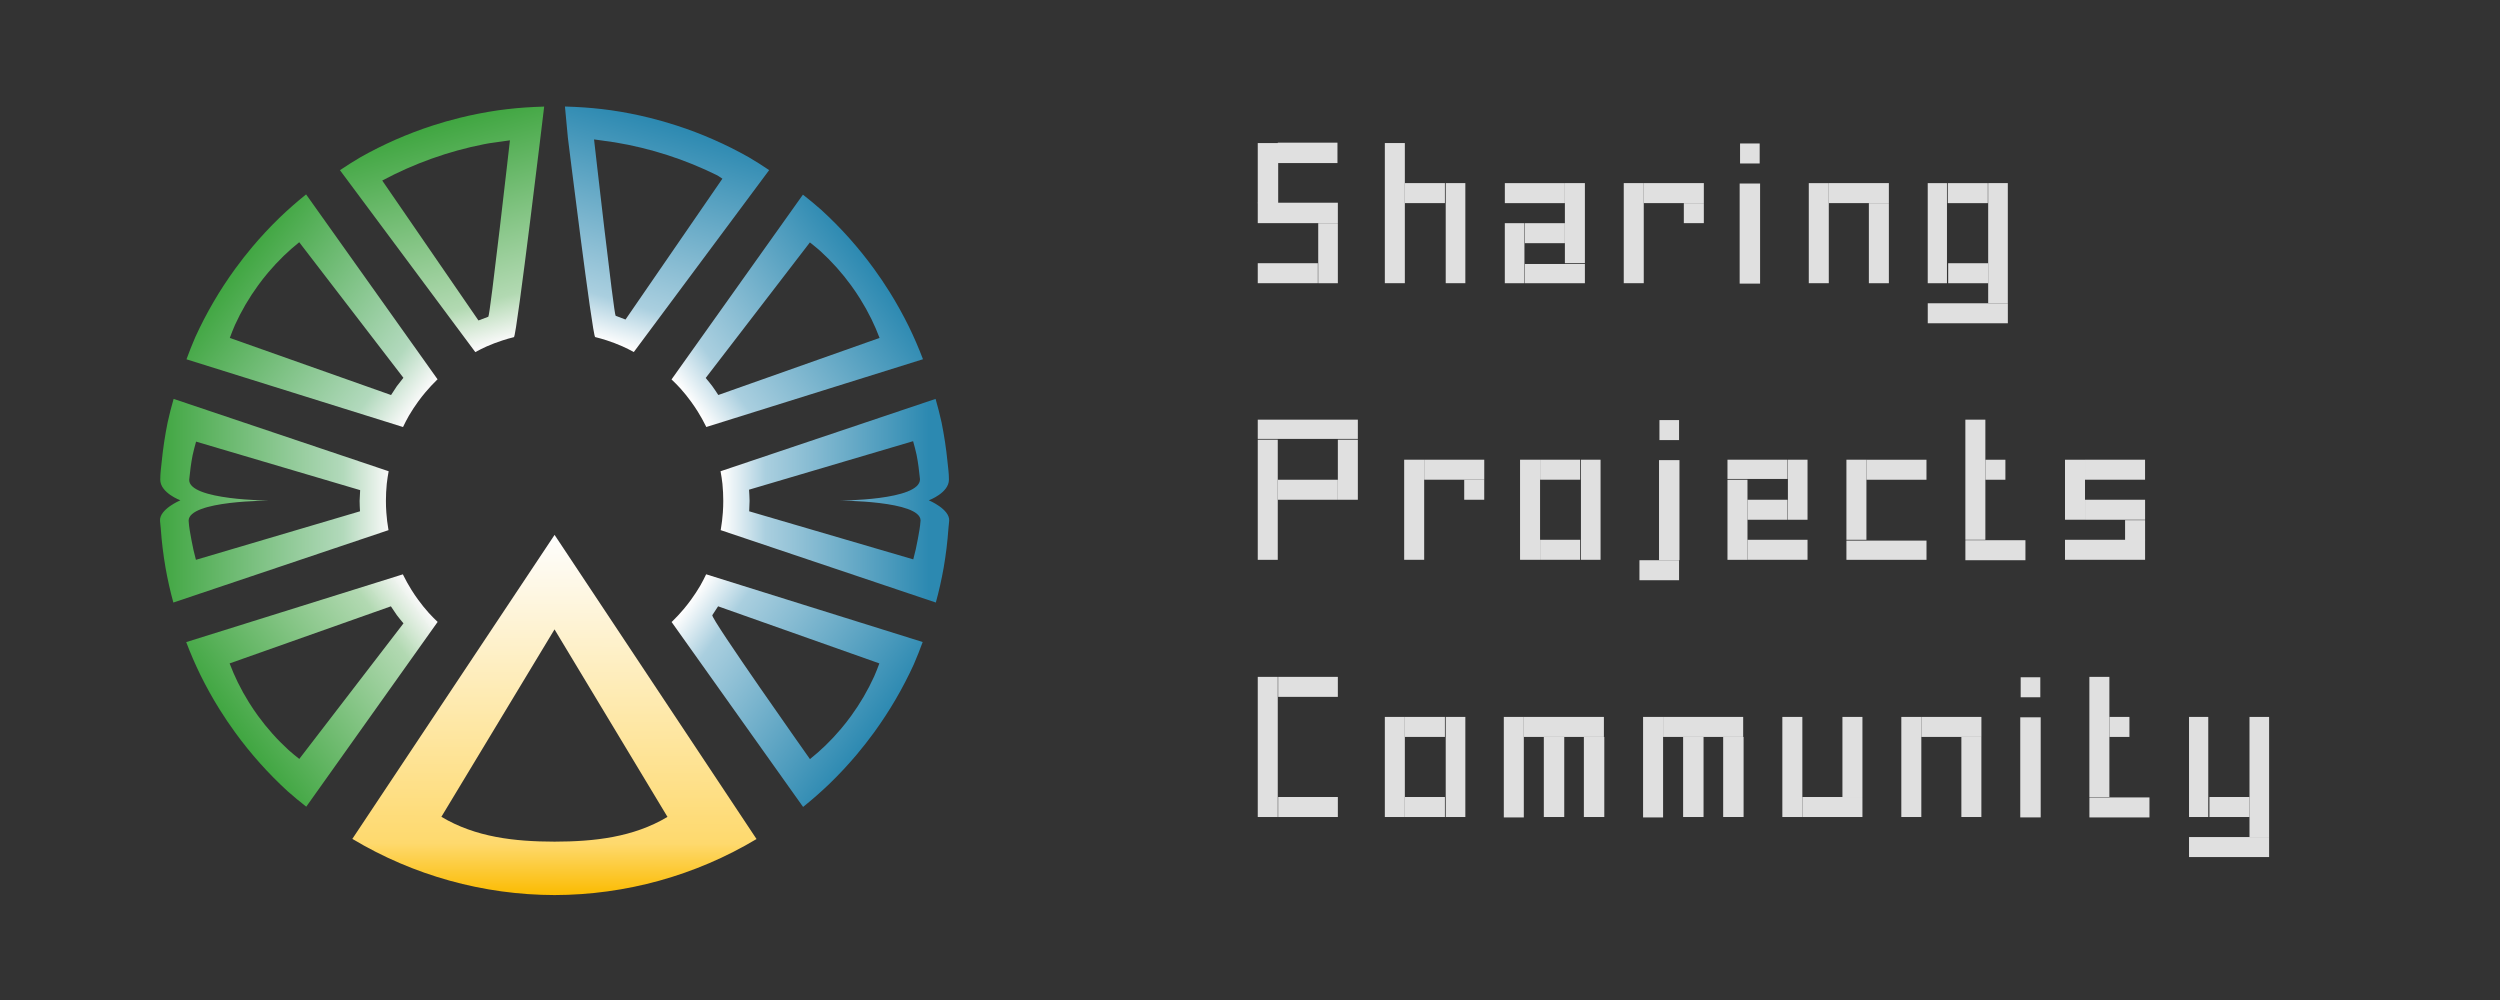 <?xml version="1.0" encoding="UTF-8" standalone="no"?>
<!-- Created with Inkscape (http://www.inkscape.org/) -->

<svg
   width="500"
   height="200"
   viewBox="0 0 132.292 52.917"
   version="1.1"
   id="svg897"
   inkscape:version="1.1.2 (0a00cf5339, 2022-02-04)"
   sodipodi:docname="logo sharing projects community__hlabel.svg"
   inkscape:export-filename="/home/alessandro/Documenti/In lavorazione/Sharing Projects Community/Graphics/logo/v2/logo sharing projects community__hlabel_1000.png"
   inkscape:export-xdpi="192"
   inkscape:export-ydpi="192"
   xmlns:inkscape="http://www.inkscape.org/namespaces/inkscape"
   xmlns:sodipodi="http://sodipodi.sourceforge.net/DTD/sodipodi-0.dtd"
   xmlns:xlink="http://www.w3.org/1999/xlink"
   xmlns="http://www.w3.org/2000/svg"
   xmlns:svg="http://www.w3.org/2000/svg">
  <rect x="0" y="0" width="132.292" height="52.917" fill="#333333" stroke="none"/>
  <defs
     id="defs891">
    <linearGradient
       inkscape:collect="always"
       id="linearGradient904">
      <stop
         style="stop-color:#ffffff;stop-opacity:1;"
         offset="0"
         id="stop900" />
      <stop
         id="stop908"
         offset="0.5"
         style="stop-color:#ffffff;stop-opacity:0.906" />
      <stop
         style="stop-color:#ffffff;stop-opacity:0;"
         offset="1"
         id="stop902" />
    </linearGradient>
    <linearGradient
       inkscape:collect="always"
       id="linearGradient879">
      <stop
         style="stop-color:#5f4300;stop-opacity:1"
         offset="0"
         id="stop875" />
      <stop
         id="stop883"
         offset="0.236"
         style="stop-color:#576734;stop-opacity:1;" />
      <stop
         style="stop-color:#209510;stop-opacity:1"
         offset="1"
         id="stop877" />
    </linearGradient>
    <linearGradient
       inkscape:collect="always"
       xlink:href="#linearGradient879"
       id="linearGradient881"
       x1="125.141"
       y1="245.008"
       x2="125.141"
       y2="135.414"
       gradientUnits="userSpaceOnUse" />
    <radialGradient
       inkscape:collect="always"
       xlink:href="#linearGradient904"
       id="radialGradient906"
       cx="33.073"
       cy="263.927"
       fx="33.073"
       fy="263.927"
       r="31.75"
       gradientUnits="userSpaceOnUse" />
    <linearGradient
       inkscape:collect="always"
       id="linearGradient4392">
      <stop
         style="stop-color:#40a641;stop-opacity:1"
         offset="0"
         id="stop4388" />
      <stop
         style="stop-color:#f9f9f9;stop-opacity:1"
         offset="1"
         id="stop4390" />
    </linearGradient>
    <linearGradient
       inkscape:collect="always"
       id="linearGradient899">
      <stop
         style="stop-color:#000000;stop-opacity:1;"
         offset="0"
         id="stop895" />
      <stop
         style="stop-color:#000000;stop-opacity:0;"
         offset="1"
         id="stop897" />
    </linearGradient>
    <clipPath
       clipPathUnits="userSpaceOnUse"
       id="clipPath16">
      <path
         d="M 5.25,5.508 H 181.786 V 182.25 H 5.25 Z"
         id="path14" />
    </clipPath>
    <clipPath
       clipPathUnits="userSpaceOnUse"
       id="clipPath16-3">
      <path
         d="M 5.25,5.508 H 181.786 V 182.25 H 5.25 Z"
         id="path14-6" />
    </clipPath>
    <linearGradient
       inkscape:collect="always"
       xlink:href="#linearGradient18646"
       id="linearGradient6116-7"
       x1="-15.742"
       y1="-16.225"
       x2="24.491"
       y2="-45.4"
       gradientUnits="userSpaceOnUse" />
    <linearGradient
       inkscape:collect="always"
       id="linearGradient18646">
      <stop
         style="stop-color:#40a641;stop-opacity:1"
         offset="0"
         id="stop18642" />
      <stop
         style="stop-color:#b2d9bd;stop-opacity:1"
         offset="0.813"
         id="stop18648" />
      <stop
         style="stop-color:#f9f9f9;stop-opacity:1"
         offset="1"
         id="stop18644" />
    </linearGradient>
    <linearGradient
       inkscape:collect="always"
       xlink:href="#linearGradient19455"
       id="linearGradient1036"
       gradientUnits="userSpaceOnUse"
       x1="-16.933"
       y1="3.193"
       x2="-3.483"
       y2="-44.455" />
    <linearGradient
       inkscape:collect="always"
       id="linearGradient19455">
      <stop
         style="stop-color:#40a641;stop-opacity:1"
         offset="0"
         id="stop19451" />
      <stop
         style="stop-color:#b2d9b2;stop-opacity:1"
         offset="0.813"
         id="stop19457" />
      <stop
         style="stop-color:#f9f9f9;stop-opacity:1"
         offset="1"
         id="stop19453" />
    </linearGradient>
    <linearGradient
       inkscape:collect="always"
       xlink:href="#linearGradient20628"
       id="linearGradient6490-5"
       x1="-10.668"
       y1="19.764"
       x2="-50.671"
       y2="-9.244"
       gradientUnits="userSpaceOnUse" />
    <linearGradient
       inkscape:collect="always"
       id="linearGradient20628">
      <stop
         style="stop-color:#2c89b1;stop-opacity:1;"
         offset="0"
         id="stop20624" />
      <stop
         style="stop-color:#aacfdf;stop-opacity:1"
         offset="0.815"
         id="stop20630" />
      <stop
         style="stop-color:#ffffff;stop-opacity:0.993"
         offset="1"
         id="stop20626" />
    </linearGradient>
    <linearGradient
       inkscape:collect="always"
       xlink:href="#linearGradient6290-2"
       id="linearGradient6924-6"
       x1="15.643"
       y1="16.201"
       x2="-24.429"
       y2="45.306"
       gradientUnits="userSpaceOnUse" />
    <linearGradient
       inkscape:collect="always"
       id="linearGradient6290-2">
      <stop
         style="stop-color:#2c89b1;stop-opacity:1;"
         offset="0"
         id="stop6286-9" />
      <stop
         style="stop-color:#aacfdf;stop-opacity:1"
         offset="0.813"
         id="stop21992" />
      <stop
         style="stop-color:#ffffff;stop-opacity:0.993"
         offset="1"
         id="stop6288-1" />
    </linearGradient>
    <linearGradient
       inkscape:collect="always"
       xlink:href="#linearGradient4392"
       id="linearGradient16372"
       x1="0"
       y1="-10.594"
       x2="54.93"
       y2="-10.594"
       gradientUnits="userSpaceOnUse" />
    <linearGradient
       inkscape:collect="always"
       xlink:href="#linearGradient16955"
       id="linearGradient16438"
       gradientUnits="userSpaceOnUse"
       x1="11.075"
       y1="-20.189"
       x2="50.6"
       y2="9.265" />
    <linearGradient
       inkscape:collect="always"
       id="linearGradient16955">
      <stop
         style="stop-color:#40a641;stop-opacity:1"
         offset="0"
         id="stop16951" />
      <stop
         style="stop-color:#b2d9b2;stop-opacity:1;"
         offset="0.81"
         id="stop16957" />
      <stop
         style="stop-color:#ffffff;stop-opacity:0.965"
         offset="1"
         id="stop16953" />
    </linearGradient>
    <linearGradient
       inkscape:collect="always"
       xlink:href="#linearGradient6930-9"
       id="linearGradient6932-0"
       x1="-0.118"
       y1="-78.974"
       x2="0"
       y2="0"
       gradientUnits="userSpaceOnUse" />
    <linearGradient
       inkscape:collect="always"
       id="linearGradient6930-9">
      <stop
         style="stop-color:#fbbb00;stop-opacity:1"
         offset="0"
         id="stop6926-3" />
      <stop
         style="stop-color:#ffda6e;stop-opacity:0.996;"
         offset="0.145"
         id="stop23542" />
      <stop
         style="stop-color:#ffffff;stop-opacity:0.995"
         offset="1"
         id="stop6928-6" />
    </linearGradient>
    <linearGradient
       inkscape:collect="always"
       xlink:href="#linearGradient20123"
       id="linearGradient6292-0"
       x1="17.781"
       y1="46.356"
       x2="4.028"
       y2="-1.332"
       gradientUnits="userSpaceOnUse" />
    <linearGradient
       inkscape:collect="always"
       id="linearGradient20123">
      <stop
         style="stop-color:#2c89b1;stop-opacity:1;"
         offset="0"
         id="stop20119" />
      <stop
         style="stop-color:#aacfdf;stop-opacity:1"
         offset="0.813"
         id="stop20125" />
      <stop
         style="stop-color:#ffffff;stop-opacity:0.993"
         offset="1"
         id="stop20121" />
    </linearGradient>
    <linearGradient
       inkscape:collect="always"
       xlink:href="#linearGradient21491"
       id="linearGradient6650-6"
       x1="-1.539"
       y1="22.375"
       x2="-46.396"
       y2="22.337"
       gradientUnits="userSpaceOnUse" />
    <linearGradient
       inkscape:collect="always"
       id="linearGradient21491">
      <stop
         style="stop-color:#2c89b1;stop-opacity:1;"
         offset="0"
         id="stop21487" />
      <stop
         style="stop-color:#aacfdf;stop-opacity:1"
         offset="0.795"
         id="stop21493" />
      <stop
         style="stop-color:#ffffff;stop-opacity:0.993"
         offset="1"
         id="stop21489" />
    </linearGradient>
    <linearGradient
       inkscape:collect="always"
       xlink:href="#linearGradient18446"
       id="linearGradient6238-2"
       x1="-2.914"
       y1="22.288"
       x2="47.035"
       y2="22.288"
       gradientUnits="userSpaceOnUse" />
    <linearGradient
       inkscape:collect="always"
       id="linearGradient18446">
      <stop
         style="stop-color:#40a641;stop-opacity:1"
         offset="0"
         id="stop18442" />
      <stop
         style="stop-color:#b2d9bb;stop-opacity:1"
         offset="0.801"
         id="stop18448" />
      <stop
         style="stop-color:#f9f9f9;stop-opacity:1"
         offset="1"
         id="stop18444" />
    </linearGradient>
    <linearGradient
       inkscape:collect="always"
       xlink:href="#linearGradient899"
       id="linearGradient1111"
       gradientUnits="userSpaceOnUse"
       x1="-37.129"
       y1="-19.484"
       x2="7.481"
       y2="-19.484" />
  </defs>
  <sodipodi:namedview
     id="base"
     pagecolor="#ffffff"
     bordercolor="#666666"
     borderopacity="1.0"
     inkscape:pageopacity="0.0"
     inkscape:pageshadow="2"
     inkscape:zoom="1.4142136"
     inkscape:cx="278.24652"
     inkscape:cy="76.721086"
     inkscape:document-units="px"
     inkscape:current-layer="layer1"
     showgrid="false"
     units="px"
     inkscape:showpageshadow="false"
     showguides="true"
     inkscape:guide-bbox="true"
     inkscape:window-width="1866"
     inkscape:window-height="1016"
     inkscape:window-x="0"
     inkscape:window-y="0"
     inkscape:window-maximized="1"
     showborder="true"
     borderlayer="true"
     inkscape:pagecheckerboard="0">
    <sodipodi:guide
       position="29.369,26.46"
       orientation="1,0"
       id="guide1104" />
    <sodipodi:guide
       position="29.369,26.46"
       orientation="0,-1"
       id="guide1106" />
  </sodipodi:namedview>
  <g
     inkscape:label="Livello 1"
     inkscape:groupmode="layer"
     id="layer1"
     transform="translate(0,-230.854)"
     style="display:inline">
    <g
       id="g1601"
       transform="matrix(1.702,0,0,1.702,54.663,-276.453)"
       style="fill:#7e7e7e;fill-opacity:1">
      <path
         style="font-style:normal;font-variant:normal;font-weight:normal;font-stretch:normal;font-size:14.111px;line-height:1.25;font-family:Paskowy;-inkscape-font-specification:'Paskowy, Normal';font-variant-ligatures:normal;font-variant-caps:normal;font-variant-numeric:normal;font-feature-settings:normal;text-align:center;letter-spacing:0px;word-spacing:0px;writing-mode:lr-tb;text-anchor:middle;fill:#e0e0e0;fill-opacity:1;stroke:none;stroke-width:0.303"
         d="m 8.856,306.871 v -0.622 H 6.988 v 0.622 z"
         id="path1418"
         inkscape:connector-curvature="0" />
      <path
         style="font-style:normal;font-variant:normal;font-weight:normal;font-stretch:normal;font-size:14.111px;line-height:1.25;font-family:Paskowy;-inkscape-font-specification:'Paskowy, Normal';font-variant-ligatures:normal;font-variant-caps:normal;font-variant-numeric:normal;font-feature-settings:normal;text-align:center;letter-spacing:0px;word-spacing:0px;writing-mode:lr-tb;text-anchor:middle;fill:#e0e0e0;fill-opacity:1;stroke:none;stroke-width:0.303"
         d="m 8.868,306.871 h 0.61 v -1.867 H 8.868 Z"
         id="path1416"
         inkscape:connector-curvature="0" />
      <path
         style="font-style:normal;font-variant:normal;font-weight:normal;font-stretch:normal;font-size:14.111px;line-height:1.25;font-family:Paskowy;-inkscape-font-specification:'Paskowy, Normal';font-variant-ligatures:normal;font-variant-caps:normal;font-variant-numeric:normal;font-feature-settings:normal;text-align:center;letter-spacing:0px;word-spacing:0px;writing-mode:lr-tb;text-anchor:middle;fill:#e0e0e0;fill-opacity:1;stroke:none;stroke-width:0.303"
         d="m 9.478,305.003 v -0.635 H 6.988 v 0.635 z"
         id="path1414"
         inkscape:connector-curvature="0" />
      <path
         style="font-style:normal;font-variant:normal;font-weight:normal;font-stretch:normal;font-size:14.111px;line-height:1.25;font-family:Paskowy;-inkscape-font-specification:'Paskowy, Normal';font-variant-ligatures:normal;font-variant-caps:normal;font-variant-numeric:normal;font-feature-settings:normal;text-align:center;letter-spacing:0px;word-spacing:0px;writing-mode:lr-tb;text-anchor:middle;fill:#e0e0e0;fill-opacity:1;stroke:none;stroke-width:0.303"
         d="m 9.466,303.136 v -0.635 H 7.611 v 0.635 z"
         id="path1412"
         inkscape:connector-curvature="0" />
      <path
         style="font-style:normal;font-variant:normal;font-weight:normal;font-stretch:normal;font-size:14.111px;line-height:1.25;font-family:Paskowy;-inkscape-font-specification:'Paskowy, Normal';font-variant-ligatures:normal;font-variant-caps:normal;font-variant-numeric:normal;font-feature-settings:normal;text-align:center;letter-spacing:0px;word-spacing:0px;writing-mode:lr-tb;text-anchor:middle;fill:#e0e0e0;fill-opacity:1;stroke:none;stroke-width:0.303"
         d="m 6.988,304.381 h 0.635 v -1.867 H 6.988 Z"
         id="path1410"
         inkscape:connector-curvature="0" />
      <path
         style="font-style:normal;font-variant:normal;font-weight:normal;font-stretch:normal;font-size:14.111px;line-height:1.25;font-family:Paskowy;-inkscape-font-specification:'Paskowy, Normal';font-variant-ligatures:normal;font-variant-caps:normal;font-variant-numeric:normal;font-feature-settings:normal;text-align:center;letter-spacing:0px;word-spacing:0px;writing-mode:lr-tb;text-anchor:middle;fill:#e0e0e0;fill-opacity:1;stroke:none;stroke-width:0.303"
         d="m 10.939,302.513 h 0.622 v 4.357 h -0.622 z"
         id="path1404"
         inkscape:connector-curvature="0" />
      <path
         style="font-style:normal;font-variant:normal;font-weight:normal;font-stretch:normal;font-size:14.111px;line-height:1.25;font-family:Paskowy;-inkscape-font-specification:'Paskowy, Normal';font-variant-ligatures:normal;font-variant-caps:normal;font-variant-numeric:normal;font-feature-settings:normal;text-align:center;letter-spacing:0px;word-spacing:0px;writing-mode:lr-tb;text-anchor:middle;fill:#e0e0e0;fill-opacity:1;stroke:none;stroke-width:0.303"
         d="m 12.807,303.758 v 0.622 h -1.245 v -0.622 z"
         id="path1402"
         inkscape:connector-curvature="0" />
      <path
         style="font-style:normal;font-variant:normal;font-weight:normal;font-stretch:normal;font-size:14.111px;line-height:1.25;font-family:Paskowy;-inkscape-font-specification:'Paskowy, Normal';font-variant-ligatures:normal;font-variant-caps:normal;font-variant-numeric:normal;font-feature-settings:normal;text-align:center;letter-spacing:0px;word-spacing:0px;writing-mode:lr-tb;text-anchor:middle;fill:#e0e0e0;fill-opacity:1;stroke:none;stroke-width:0.303"
         d="m 12.832,303.758 h 0.61 v 3.112 h -0.61 z"
         id="path1400"
         inkscape:connector-curvature="0" />
      <path
         style="font-style:normal;font-variant:normal;font-weight:normal;font-stretch:normal;font-size:14.111px;line-height:1.25;font-family:Paskowy;-inkscape-font-specification:'Paskowy, Normal';font-variant-ligatures:normal;font-variant-caps:normal;font-variant-numeric:normal;font-feature-settings:normal;text-align:center;letter-spacing:0px;word-spacing:0px;writing-mode:lr-tb;text-anchor:middle;fill:#e0e0e0;fill-opacity:1;stroke:none;stroke-width:0.303"
         d="m 17.159,306.871 v -0.598 h -1.867 v 0.598 z"
         id="path1394"
         inkscape:connector-curvature="0" />
      <path
         style="font-style:normal;font-variant:normal;font-weight:normal;font-stretch:normal;font-size:14.111px;line-height:1.25;font-family:Paskowy;-inkscape-font-specification:'Paskowy, Normal';font-variant-ligatures:normal;font-variant-caps:normal;font-variant-numeric:normal;font-feature-settings:normal;text-align:center;letter-spacing:0px;word-spacing:0px;writing-mode:lr-tb;text-anchor:middle;fill:#e0e0e0;fill-opacity:1;stroke:none;stroke-width:0.303"
         d="m 16.537,306.248 h 0.622 V 303.758 H 16.537 Z"
         id="path1392"
         inkscape:connector-curvature="0" />
      <path
         style="font-style:normal;font-variant:normal;font-weight:normal;font-stretch:normal;font-size:14.111px;line-height:1.25;font-family:Paskowy;-inkscape-font-specification:'Paskowy, Normal';font-variant-ligatures:normal;font-variant-caps:normal;font-variant-numeric:normal;font-feature-settings:normal;text-align:center;letter-spacing:0px;word-spacing:0px;writing-mode:lr-tb;text-anchor:middle;fill:#e0e0e0;fill-opacity:1;stroke:none;stroke-width:0.303"
         d="m 16.537,304.381 v -0.622 h -1.867 v 0.622 z"
         id="path1390"
         inkscape:connector-curvature="0" />
      <path
         style="font-style:normal;font-variant:normal;font-weight:normal;font-stretch:normal;font-size:14.111px;line-height:1.25;font-family:Paskowy;-inkscape-font-specification:'Paskowy, Normal';font-variant-ligatures:normal;font-variant-caps:normal;font-variant-numeric:normal;font-feature-settings:normal;text-align:center;letter-spacing:0px;word-spacing:0px;writing-mode:lr-tb;text-anchor:middle;fill:#e0e0e0;fill-opacity:1;stroke:none;stroke-width:0.303"
         d="m 14.669,306.871 h 0.61 v -1.867 h -0.61 z"
         id="path1388"
         inkscape:connector-curvature="0" />
      <path
         style="font-style:normal;font-variant:normal;font-weight:normal;font-stretch:normal;font-size:14.111px;line-height:1.25;font-family:Paskowy;-inkscape-font-specification:'Paskowy, Normal';font-variant-ligatures:normal;font-variant-caps:normal;font-variant-numeric:normal;font-feature-settings:normal;text-align:center;letter-spacing:0px;word-spacing:0px;writing-mode:lr-tb;text-anchor:middle;fill:#e0e0e0;fill-opacity:1;stroke:none;stroke-width:0.303"
         d="m 16.537,305.626 v -0.622 h -1.245 v 0.622 z"
         id="path1386"
         inkscape:connector-curvature="0" />
      <path
         style="font-style:normal;font-variant:normal;font-weight:normal;font-stretch:normal;font-size:14.111px;line-height:1.25;font-family:Paskowy;-inkscape-font-specification:'Paskowy, Normal';font-variant-ligatures:normal;font-variant-caps:normal;font-variant-numeric:normal;font-feature-settings:normal;text-align:center;letter-spacing:0px;word-spacing:0px;writing-mode:lr-tb;text-anchor:middle;fill:#e0e0e0;fill-opacity:1;stroke:none;stroke-width:0.303"
         d="m 18.367,303.758 h 0.622 v 3.112 h -0.622 z"
         id="path1380"
         inkscape:connector-curvature="0" />
      <path
         style="font-style:normal;font-variant:normal;font-weight:normal;font-stretch:normal;font-size:14.111px;line-height:1.25;font-family:Paskowy;-inkscape-font-specification:'Paskowy, Normal';font-variant-ligatures:normal;font-variant-caps:normal;font-variant-numeric:normal;font-feature-settings:normal;text-align:center;letter-spacing:0px;word-spacing:0px;writing-mode:lr-tb;text-anchor:middle;fill:#e0e0e0;fill-opacity:1;stroke:none;stroke-width:0.303"
         d="m 20.857,303.758 v 0.622 h -1.867 v -0.622 z"
         id="path1378"
         inkscape:connector-curvature="0" />
      <path
         style="font-style:normal;font-variant:normal;font-weight:normal;font-stretch:normal;font-size:14.111px;line-height:1.25;font-family:Paskowy;-inkscape-font-specification:'Paskowy, Normal';font-variant-ligatures:normal;font-variant-caps:normal;font-variant-numeric:normal;font-feature-settings:normal;text-align:center;letter-spacing:0px;word-spacing:0px;writing-mode:lr-tb;text-anchor:middle;fill:#e0e0e0;fill-opacity:1;stroke:none;stroke-width:0.303"
         d="m 20.235,304.381 h 0.622 v 0.622 h -0.622 z"
         id="path1376"
         inkscape:connector-curvature="0" />
      <path
         style="font-style:normal;font-variant:normal;font-weight:normal;font-stretch:normal;font-size:14.111px;line-height:1.25;font-family:Paskowy;-inkscape-font-specification:'Paskowy, Normal';font-variant-ligatures:normal;font-variant-caps:normal;font-variant-numeric:normal;font-feature-settings:normal;text-align:center;letter-spacing:0px;word-spacing:0px;writing-mode:lr-tb;text-anchor:middle;fill:#e0e0e0;fill-opacity:1;stroke:none;stroke-width:0.303"
         d="m 21.971,303.771 h 0.635 v 3.112 h -0.635 z"
         id="path1370"
         inkscape:connector-curvature="0" />
      <path
         style="font-style:normal;font-variant:normal;font-weight:normal;font-stretch:normal;font-size:14.111px;line-height:1.25;font-family:Paskowy;-inkscape-font-specification:'Paskowy, Normal';font-variant-ligatures:normal;font-variant-caps:normal;font-variant-numeric:normal;font-feature-settings:normal;text-align:center;letter-spacing:0px;word-spacing:0px;writing-mode:lr-tb;text-anchor:middle;fill:#e0e0e0;fill-opacity:1;stroke:none;stroke-width:0.303"
         d="m 22.593,302.526 v 0.622 h -0.61 v -0.622 z"
         id="path1368"
         inkscape:connector-curvature="0" />
      <path
         style="font-style:normal;font-variant:normal;font-weight:normal;font-stretch:normal;font-size:14.111px;line-height:1.25;font-family:Paskowy;-inkscape-font-specification:'Paskowy, Normal';font-variant-ligatures:normal;font-variant-caps:normal;font-variant-numeric:normal;font-feature-settings:normal;text-align:center;letter-spacing:0px;word-spacing:0px;writing-mode:lr-tb;text-anchor:middle;fill:#e0e0e0;fill-opacity:1;stroke:none;stroke-width:0.303"
         d="m 24.12,303.758 h 0.622 v 3.112 H 24.12 Z"
         id="path1364"
         inkscape:connector-curvature="0" />
      <path
         style="font-style:normal;font-variant:normal;font-weight:normal;font-stretch:normal;font-size:14.111px;line-height:1.25;font-family:Paskowy;-inkscape-font-specification:'Paskowy, Normal';font-variant-ligatures:normal;font-variant-caps:normal;font-variant-numeric:normal;font-feature-settings:normal;text-align:center;letter-spacing:0px;word-spacing:0px;writing-mode:lr-tb;text-anchor:middle;fill:#e0e0e0;fill-opacity:1;stroke:none;stroke-width:0.303"
         d="m 26.61,303.758 v 0.622 h -1.867 v -0.622 z"
         id="path1362"
         inkscape:connector-curvature="0" />
      <path
         style="font-style:normal;font-variant:normal;font-weight:normal;font-stretch:normal;font-size:14.111px;line-height:1.25;font-family:Paskowy;-inkscape-font-specification:'Paskowy, Normal';font-variant-ligatures:normal;font-variant-caps:normal;font-variant-numeric:normal;font-feature-settings:normal;text-align:center;letter-spacing:0px;word-spacing:0px;writing-mode:lr-tb;text-anchor:middle;fill:#e0e0e0;fill-opacity:1;stroke:none;stroke-width:0.303"
         d="m 25.988,304.381 h 0.622 v 2.49 h -0.622 z"
         id="path1360"
         inkscape:connector-curvature="0" />
      <path
         style="font-style:normal;font-variant:normal;font-weight:normal;font-stretch:normal;font-size:14.111px;line-height:1.25;font-family:Paskowy;-inkscape-font-specification:'Paskowy, Normal';font-variant-ligatures:normal;font-variant-caps:normal;font-variant-numeric:normal;font-feature-settings:normal;text-align:center;letter-spacing:0px;word-spacing:0px;writing-mode:lr-tb;text-anchor:middle;fill:#e0e0e0;fill-opacity:1;stroke:none;stroke-width:0.303"
         d="m 30.308,307.493 h -0.61 v -3.735 h 0.61 z"
         id="path1354"
         inkscape:connector-curvature="0" />
      <path
         style="font-style:normal;font-variant:normal;font-weight:normal;font-stretch:normal;font-size:14.111px;line-height:1.25;font-family:Paskowy;-inkscape-font-specification:'Paskowy, Normal';font-variant-ligatures:normal;font-variant-caps:normal;font-variant-numeric:normal;font-feature-settings:normal;text-align:center;letter-spacing:0px;word-spacing:0px;writing-mode:lr-tb;text-anchor:middle;fill:#e0e0e0;fill-opacity:1;stroke:none;stroke-width:0.303"
         d="m 28.454,306.871 v -0.622 h 1.245 v 0.622 z"
         id="path1352"
         inkscape:connector-curvature="0" />
      <path
         style="font-style:normal;font-variant:normal;font-weight:normal;font-stretch:normal;font-size:14.111px;line-height:1.25;font-family:Paskowy;-inkscape-font-specification:'Paskowy, Normal';font-variant-ligatures:normal;font-variant-caps:normal;font-variant-numeric:normal;font-feature-settings:normal;text-align:center;letter-spacing:0px;word-spacing:0px;writing-mode:lr-tb;text-anchor:middle;fill:#e0e0e0;fill-opacity:1;stroke:none;stroke-width:0.303"
         d="m 28.441,304.381 v -0.622 h 1.245 v 0.622 z"
         id="path1350"
         inkscape:connector-curvature="0" />
      <path
         style="font-style:normal;font-variant:normal;font-weight:normal;font-stretch:normal;font-size:14.111px;line-height:1.25;font-family:Paskowy;-inkscape-font-specification:'Paskowy, Normal';font-variant-ligatures:normal;font-variant-caps:normal;font-variant-numeric:normal;font-feature-settings:normal;text-align:center;letter-spacing:0px;word-spacing:0px;writing-mode:lr-tb;text-anchor:middle;fill:#e0e0e0;fill-opacity:1;stroke:none;stroke-width:0.303"
         d="m 28.416,306.871 h -0.598 v -3.112 h 0.598 z"
         id="path1348"
         inkscape:connector-curvature="0" />
      <path
         style="font-style:normal;font-variant:normal;font-weight:normal;font-stretch:normal;font-size:14.111px;line-height:1.25;font-family:Paskowy;-inkscape-font-specification:'Paskowy, Normal';font-variant-ligatures:normal;font-variant-caps:normal;font-variant-numeric:normal;font-feature-settings:normal;text-align:center;letter-spacing:0px;word-spacing:0px;writing-mode:lr-tb;text-anchor:middle;fill:#e0e0e0;fill-opacity:1;stroke:none;stroke-width:0.303"
         d="m 27.819,308.116 v -0.622 h 2.49 v 0.622 z"
         id="path1346"
         inkscape:connector-curvature="0" />
      <path
         style="font-style:normal;font-variant:normal;font-weight:normal;font-stretch:normal;font-size:14.111px;line-height:1.25;font-family:Paskowy;-inkscape-font-specification:'Paskowy, Normal';font-variant-ligatures:normal;font-variant-caps:normal;font-variant-numeric:normal;font-feature-settings:normal;text-align:center;letter-spacing:0px;word-spacing:0px;writing-mode:lr-tb;text-anchor:middle;fill:#e0e0e0;fill-opacity:1;stroke:none;stroke-width:0.303"
         d="m 9.478,313.603 h 0.622 v -1.867 H 9.478 Z"
         id="path1340"
         inkscape:connector-curvature="0" />
      <path
         style="font-style:normal;font-variant:normal;font-weight:normal;font-stretch:normal;font-size:14.111px;line-height:1.25;font-family:Paskowy;-inkscape-font-specification:'Paskowy, Normal';font-variant-ligatures:normal;font-variant-caps:normal;font-variant-numeric:normal;font-feature-settings:normal;text-align:center;letter-spacing:0px;word-spacing:0px;writing-mode:lr-tb;text-anchor:middle;fill:#e0e0e0;fill-opacity:1;stroke:none;stroke-width:0.303"
         d="m 6.988,315.471 h 0.622 v -3.735 H 6.988 Z"
         id="path1338"
         inkscape:connector-curvature="0" />
      <path
         style="font-style:normal;font-variant:normal;font-weight:normal;font-stretch:normal;font-size:14.111px;line-height:1.25;font-family:Paskowy;-inkscape-font-specification:'Paskowy, Normal';font-variant-ligatures:normal;font-variant-caps:normal;font-variant-numeric:normal;font-feature-settings:normal;text-align:center;letter-spacing:0px;word-spacing:0px;writing-mode:lr-tb;text-anchor:middle;fill:#e0e0e0;fill-opacity:1;stroke:none;stroke-width:0.303"
         d="m 10.1,311.711 v -0.598 H 6.988 v 0.598 z"
         id="path1336"
         inkscape:connector-curvature="0" />
      <path
         style="font-style:normal;font-variant:normal;font-weight:normal;font-stretch:normal;font-size:14.111px;line-height:1.25;font-family:Paskowy;-inkscape-font-specification:'Paskowy, Normal';font-variant-ligatures:normal;font-variant-caps:normal;font-variant-numeric:normal;font-feature-settings:normal;text-align:center;letter-spacing:0px;word-spacing:0px;writing-mode:lr-tb;text-anchor:middle;fill:#e0e0e0;fill-opacity:1;stroke:none;stroke-width:0.303"
         d="M 9.478,313.603 V 312.981 H 7.611 v 0.622 z"
         id="path1334"
         inkscape:connector-curvature="0" />
      <path
         style="font-style:normal;font-variant:normal;font-weight:normal;font-stretch:normal;font-size:14.111px;line-height:1.25;font-family:Paskowy;-inkscape-font-specification:'Paskowy, Normal';font-variant-ligatures:normal;font-variant-caps:normal;font-variant-numeric:normal;font-feature-settings:normal;text-align:center;letter-spacing:0px;word-spacing:0px;writing-mode:lr-tb;text-anchor:middle;fill:#e0e0e0;fill-opacity:1;stroke:none;stroke-width:0.303"
         d="m 11.54,312.358 h 0.622 v 3.112 h -0.622 z"
         id="path1326"
         inkscape:connector-curvature="0" />
      <path
         style="font-style:normal;font-variant:normal;font-weight:normal;font-stretch:normal;font-size:14.111px;line-height:1.25;font-family:Paskowy;-inkscape-font-specification:'Paskowy, Normal';font-variant-ligatures:normal;font-variant-caps:normal;font-variant-numeric:normal;font-feature-settings:normal;text-align:center;letter-spacing:0px;word-spacing:0px;writing-mode:lr-tb;text-anchor:middle;fill:#e0e0e0;fill-opacity:1;stroke:none;stroke-width:0.303"
         d="m 14.03,312.358 v 0.622 H 12.162 v -0.622 z"
         id="path1324"
         inkscape:connector-curvature="0" />
      <path
         style="font-style:normal;font-variant:normal;font-weight:normal;font-stretch:normal;font-size:14.111px;line-height:1.25;font-family:Paskowy;-inkscape-font-specification:'Paskowy, Normal';font-variant-ligatures:normal;font-variant-caps:normal;font-variant-numeric:normal;font-feature-settings:normal;text-align:center;letter-spacing:0px;word-spacing:0px;writing-mode:lr-tb;text-anchor:middle;fill:#e0e0e0;fill-opacity:1;stroke:none;stroke-width:0.303"
         d="m 13.407,312.981 h 0.622 v 0.622 h -0.622 z"
         id="path1322"
         inkscape:connector-curvature="0" />
      <path
         style="font-style:normal;font-variant:normal;font-weight:normal;font-stretch:normal;font-size:14.111px;line-height:1.25;font-family:Paskowy;-inkscape-font-specification:'Paskowy, Normal';font-variant-ligatures:normal;font-variant-caps:normal;font-variant-numeric:normal;font-feature-settings:normal;text-align:center;letter-spacing:0px;word-spacing:0px;writing-mode:lr-tb;text-anchor:middle;fill:#e0e0e0;fill-opacity:1;stroke:none;stroke-width:0.303"
         d="m 15.143,312.358 h 0.622 v 3.112 h -0.622 z"
         id="path1316"
         inkscape:connector-curvature="0" />
      <path
         style="font-style:normal;font-variant:normal;font-weight:normal;font-stretch:normal;font-size:14.111px;line-height:1.25;font-family:Paskowy;-inkscape-font-specification:'Paskowy, Normal';font-variant-ligatures:normal;font-variant-caps:normal;font-variant-numeric:normal;font-feature-settings:normal;text-align:center;letter-spacing:0px;word-spacing:0px;writing-mode:lr-tb;text-anchor:middle;fill:#e0e0e0;fill-opacity:1;stroke:none;stroke-width:0.303"
         d="m 17.011,312.358 v 0.622 h -1.245 v -0.622 z"
         id="path1314"
         inkscape:connector-curvature="0" />
      <path
         style="font-style:normal;font-variant:normal;font-weight:normal;font-stretch:normal;font-size:14.111px;line-height:1.25;font-family:Paskowy;-inkscape-font-specification:'Paskowy, Normal';font-variant-ligatures:normal;font-variant-caps:normal;font-variant-numeric:normal;font-feature-settings:normal;text-align:center;letter-spacing:0px;word-spacing:0px;writing-mode:lr-tb;text-anchor:middle;fill:#e0e0e0;fill-opacity:1;stroke:none;stroke-width:0.303"
         d="m 17.011,314.848 v 0.622 h -1.245 v -0.622 z"
         id="path1312"
         inkscape:connector-curvature="0" />
      <path
         style="font-style:normal;font-variant:normal;font-weight:normal;font-stretch:normal;font-size:14.111px;line-height:1.25;font-family:Paskowy;-inkscape-font-specification:'Paskowy, Normal';font-variant-ligatures:normal;font-variant-caps:normal;font-variant-numeric:normal;font-feature-settings:normal;text-align:center;letter-spacing:0px;word-spacing:0px;writing-mode:lr-tb;text-anchor:middle;fill:#e0e0e0;fill-opacity:1;stroke:none;stroke-width:0.303"
         d="m 17.036,312.358 h 0.61 v 3.112 h -0.61 z"
         id="path1310"
         inkscape:connector-curvature="0" />
      <path
         style="font-style:normal;font-variant:normal;font-weight:normal;font-stretch:normal;font-size:14.111px;line-height:1.25;font-family:Paskowy;-inkscape-font-specification:'Paskowy, Normal';font-variant-ligatures:normal;font-variant-caps:normal;font-variant-numeric:normal;font-feature-settings:normal;text-align:center;letter-spacing:0px;word-spacing:0px;writing-mode:lr-tb;text-anchor:middle;fill:#e0e0e0;fill-opacity:1;stroke:none;stroke-width:0.303"
         d="m 19.464,312.371 h 0.635 v 3.112 h -0.635 z"
         id="path1304"
         inkscape:connector-curvature="0" />
      <path
         style="font-style:normal;font-variant:normal;font-weight:normal;font-stretch:normal;font-size:14.111px;line-height:1.25;font-family:Paskowy;-inkscape-font-specification:'Paskowy, Normal';font-variant-ligatures:normal;font-variant-caps:normal;font-variant-numeric:normal;font-feature-settings:normal;text-align:center;letter-spacing:0px;word-spacing:0px;writing-mode:lr-tb;text-anchor:middle;fill:#e0e0e0;fill-opacity:1;stroke:none;stroke-width:0.303"
         d="m 20.087,315.483 v 0.622 h -1.232 v -0.622 z"
         id="path1302"
         inkscape:connector-curvature="0" />
      <path
         style="font-style:normal;font-variant:normal;font-weight:normal;font-stretch:normal;font-size:14.111px;line-height:1.25;font-family:Paskowy;-inkscape-font-specification:'Paskowy, Normal';font-variant-ligatures:normal;font-variant-caps:normal;font-variant-numeric:normal;font-feature-settings:normal;text-align:center;letter-spacing:0px;word-spacing:0px;writing-mode:lr-tb;text-anchor:middle;fill:#e0e0e0;fill-opacity:1;stroke:none;stroke-width:0.303"
         d="m 20.087,311.126 v 0.622 h -0.61 v -0.622 z"
         id="path1300"
         inkscape:connector-curvature="0" />
      <path
         style="font-style:normal;font-variant:normal;font-weight:normal;font-stretch:normal;font-size:14.111px;line-height:1.25;font-family:Paskowy;-inkscape-font-specification:'Paskowy, Normal';font-variant-ligatures:normal;font-variant-caps:normal;font-variant-numeric:normal;font-feature-settings:normal;text-align:center;letter-spacing:0px;word-spacing:0px;writing-mode:lr-tb;text-anchor:middle;fill:#e0e0e0;fill-opacity:1;stroke:none;stroke-width:0.303"
         d="m 21.592,312.358 v 0.598 h 1.867 v -0.598 z"
         id="path1296"
         inkscape:connector-curvature="0" />
      <path
         style="font-style:normal;font-variant:normal;font-weight:normal;font-stretch:normal;font-size:14.111px;line-height:1.25;font-family:Paskowy;-inkscape-font-specification:'Paskowy, Normal';font-variant-ligatures:normal;font-variant-caps:normal;font-variant-numeric:normal;font-feature-settings:normal;text-align:center;letter-spacing:0px;word-spacing:0px;writing-mode:lr-tb;text-anchor:middle;fill:#e0e0e0;fill-opacity:1;stroke:none;stroke-width:0.303"
         d="M 22.214,312.981 H 21.592 v 2.49 h 0.622 z"
         id="path1294"
         inkscape:connector-curvature="0" />
      <path
         style="font-style:normal;font-variant:normal;font-weight:normal;font-stretch:normal;font-size:14.111px;line-height:1.25;font-family:Paskowy;-inkscape-font-specification:'Paskowy, Normal';font-variant-ligatures:normal;font-variant-caps:normal;font-variant-numeric:normal;font-feature-settings:normal;text-align:center;letter-spacing:0px;word-spacing:0px;writing-mode:lr-tb;text-anchor:middle;fill:#e0e0e0;fill-opacity:1;stroke:none;stroke-width:0.303"
         d="m 22.214,314.848 v 0.622 h 1.867 v -0.622 z"
         id="path1292"
         inkscape:connector-curvature="0" />
      <path
         style="font-style:normal;font-variant:normal;font-weight:normal;font-stretch:normal;font-size:14.111px;line-height:1.25;font-family:Paskowy;-inkscape-font-specification:'Paskowy, Normal';font-variant-ligatures:normal;font-variant-caps:normal;font-variant-numeric:normal;font-feature-settings:normal;text-align:center;letter-spacing:0px;word-spacing:0px;writing-mode:lr-tb;text-anchor:middle;fill:#e0e0e0;fill-opacity:1;stroke:none;stroke-width:0.303"
         d="m 24.081,312.358 h -0.61 v 1.867 h 0.61 z"
         id="path1290"
         inkscape:connector-curvature="0" />
      <path
         style="font-style:normal;font-variant:normal;font-weight:normal;font-stretch:normal;font-size:14.111px;line-height:1.25;font-family:Paskowy;-inkscape-font-specification:'Paskowy, Normal';font-variant-ligatures:normal;font-variant-caps:normal;font-variant-numeric:normal;font-feature-settings:normal;text-align:center;letter-spacing:0px;word-spacing:0px;writing-mode:lr-tb;text-anchor:middle;fill:#e0e0e0;fill-opacity:1;stroke:none;stroke-width:0.303"
         d="m 22.214,313.603 v 0.622 h 1.245 v -0.622 z"
         id="path1288"
         inkscape:connector-curvature="0" />
      <path
         style="font-style:normal;font-variant:normal;font-weight:normal;font-stretch:normal;font-size:14.111px;line-height:1.25;font-family:Paskowy;-inkscape-font-specification:'Paskowy, Normal';font-variant-ligatures:normal;font-variant-caps:normal;font-variant-numeric:normal;font-feature-settings:normal;text-align:center;letter-spacing:0px;word-spacing:0px;writing-mode:lr-tb;text-anchor:middle;fill:#e0e0e0;fill-opacity:1;stroke:none;stroke-width:0.303"
         d="m 25.29,315.471 v -0.598 h 2.49 v 0.598 z"
         id="path1282"
         inkscape:connector-curvature="0" />
      <path
         style="font-style:normal;font-variant:normal;font-weight:normal;font-stretch:normal;font-size:14.111px;line-height:1.25;font-family:Paskowy;-inkscape-font-specification:'Paskowy, Normal';font-variant-ligatures:normal;font-variant-caps:normal;font-variant-numeric:normal;font-feature-settings:normal;text-align:center;letter-spacing:0px;word-spacing:0px;writing-mode:lr-tb;text-anchor:middle;fill:#e0e0e0;fill-opacity:1;stroke:none;stroke-width:0.303"
         d="m 25.912,314.848 h -0.622 v -2.49 h 0.622 z"
         id="path1280"
         inkscape:connector-curvature="0" />
      <path
         style="font-style:normal;font-variant:normal;font-weight:normal;font-stretch:normal;font-size:14.111px;line-height:1.25;font-family:Paskowy;-inkscape-font-specification:'Paskowy, Normal';font-variant-ligatures:normal;font-variant-caps:normal;font-variant-numeric:normal;font-feature-settings:normal;text-align:center;letter-spacing:0px;word-spacing:0px;writing-mode:lr-tb;text-anchor:middle;fill:#e0e0e0;fill-opacity:1;stroke:none;stroke-width:0.303"
         d="m 25.912,312.981 v -0.622 h 1.867 v 0.622 z"
         id="path1278"
         inkscape:connector-curvature="0" />
      <path
         style="font-style:normal;font-variant:normal;font-weight:normal;font-stretch:normal;font-size:14.111px;line-height:1.25;font-family:Paskowy;-inkscape-font-specification:'Paskowy, Normal';font-variant-ligatures:normal;font-variant-caps:normal;font-variant-numeric:normal;font-feature-settings:normal;text-align:center;letter-spacing:0px;word-spacing:0px;writing-mode:lr-tb;text-anchor:middle;fill:#e0e0e0;fill-opacity:1;stroke:none;stroke-width:0.303"
         d="m 28.988,314.848 h 0.622 v -3.735 h -0.622 z"
         id="path1272"
         inkscape:connector-curvature="0" />
      <path
         style="font-style:normal;font-variant:normal;font-weight:normal;font-stretch:normal;font-size:14.111px;line-height:1.25;font-family:Paskowy;-inkscape-font-specification:'Paskowy, Normal';font-variant-ligatures:normal;font-variant-caps:normal;font-variant-numeric:normal;font-feature-settings:normal;text-align:center;letter-spacing:0px;word-spacing:0px;writing-mode:lr-tb;text-anchor:middle;fill:#e0e0e0;fill-opacity:1;stroke:none;stroke-width:0.303"
         d="m 30.233,312.981 v -0.622 h -0.622 v 0.622 z"
         id="path1270"
         inkscape:connector-curvature="0" />
      <path
         style="font-style:normal;font-variant:normal;font-weight:normal;font-stretch:normal;font-size:14.111px;line-height:1.25;font-family:Paskowy;-inkscape-font-specification:'Paskowy, Normal';font-variant-ligatures:normal;font-variant-caps:normal;font-variant-numeric:normal;font-feature-settings:normal;text-align:center;letter-spacing:0px;word-spacing:0px;writing-mode:lr-tb;text-anchor:middle;fill:#e0e0e0;fill-opacity:1;stroke:none;stroke-width:0.303"
         d="m 30.856,315.483 v -0.622 h -1.867 v 0.622 z"
         id="path1268"
         inkscape:connector-curvature="0" />
      <path
         style="font-style:normal;font-variant:normal;font-weight:normal;font-stretch:normal;font-size:14.111px;line-height:1.25;font-family:Paskowy;-inkscape-font-specification:'Paskowy, Normal';font-variant-ligatures:normal;font-variant-caps:normal;font-variant-numeric:normal;font-feature-settings:normal;text-align:center;letter-spacing:0px;word-spacing:0px;writing-mode:lr-tb;text-anchor:middle;fill:#e0e0e0;fill-opacity:1;stroke:none;stroke-width:0.303"
         d="m 32.708,312.358 v 0.622 h 1.867 v -0.622 z"
         id="path1264"
         inkscape:connector-curvature="0" />
      <path
         style="font-style:normal;font-variant:normal;font-weight:normal;font-stretch:normal;font-size:14.111px;line-height:1.25;font-family:Paskowy;-inkscape-font-specification:'Paskowy, Normal';font-variant-ligatures:normal;font-variant-caps:normal;font-variant-numeric:normal;font-feature-settings:normal;text-align:center;letter-spacing:0px;word-spacing:0px;writing-mode:lr-tb;text-anchor:middle;fill:#e0e0e0;fill-opacity:1;stroke:none;stroke-width:0.303"
         d="m 32.086,314.848 v 0.622 h 2.49 v -0.622 z"
         id="path1262"
         inkscape:connector-curvature="0" />
      <path
         style="font-style:normal;font-variant:normal;font-weight:normal;font-stretch:normal;font-size:14.111px;line-height:1.25;font-family:Paskowy;-inkscape-font-specification:'Paskowy, Normal';font-variant-ligatures:normal;font-variant-caps:normal;font-variant-numeric:normal;font-feature-settings:normal;text-align:center;letter-spacing:0px;word-spacing:0px;writing-mode:lr-tb;text-anchor:middle;fill:#e0e0e0;fill-opacity:1;stroke:none;stroke-width:0.303"
         d="m 34.576,313.603 h -1.867 v 0.622 h 1.867 z"
         id="path1260"
         inkscape:connector-curvature="0" />
      <path
         style="font-style:normal;font-variant:normal;font-weight:normal;font-stretch:normal;font-size:14.111px;line-height:1.25;font-family:Paskowy;-inkscape-font-specification:'Paskowy, Normal';font-variant-ligatures:normal;font-variant-caps:normal;font-variant-numeric:normal;font-feature-settings:normal;text-align:center;letter-spacing:0px;word-spacing:0px;writing-mode:lr-tb;text-anchor:middle;fill:#e0e0e0;fill-opacity:1;stroke:none;stroke-width:0.303"
         d="m 34.576,314.238 h -0.622 v 0.622 h 0.622 z"
         id="path1258"
         inkscape:connector-curvature="0" />
      <path
         style="font-style:normal;font-variant:normal;font-weight:normal;font-stretch:normal;font-size:14.111px;line-height:1.25;font-family:Paskowy;-inkscape-font-specification:'Paskowy, Normal';font-variant-ligatures:normal;font-variant-caps:normal;font-variant-numeric:normal;font-feature-settings:normal;text-align:center;letter-spacing:0px;word-spacing:0px;writing-mode:lr-tb;text-anchor:middle;fill:#e0e0e0;fill-opacity:1;stroke:none;stroke-width:0.303"
         d="M 32.708,312.358 H 32.086 v 1.867 h 0.622 z"
         id="path1256"
         inkscape:connector-curvature="0" />
      <path
         inkscape:connector-curvature="0"
         style="font-style:normal;font-variant:normal;font-weight:normal;font-stretch:normal;font-size:14.111px;line-height:1.25;font-family:Paskowy;-inkscape-font-specification:'Paskowy, Normal';font-variant-ligatures:normal;font-variant-caps:normal;font-variant-numeric:normal;font-feature-settings:normal;text-align:center;letter-spacing:0px;word-spacing:0px;writing-mode:lr-tb;text-anchor:middle;fill:#e0e0e0;fill-opacity:1;stroke:none;stroke-width:0.303"
         d="m 6.988,323.467 h 0.622 v -4.357 H 6.988 Z"
         id="path1250" />
      <path
         inkscape:connector-curvature="0"
         style="font-style:normal;font-variant:normal;font-weight:normal;font-stretch:normal;font-size:14.111px;line-height:1.25;font-family:Paskowy;-inkscape-font-specification:'Paskowy, Normal';font-variant-ligatures:normal;font-variant-caps:normal;font-variant-numeric:normal;font-feature-settings:normal;text-align:center;letter-spacing:0px;word-spacing:0px;writing-mode:lr-tb;text-anchor:middle;fill:#e0e0e0;fill-opacity:1;stroke:none;stroke-width:0.303"
         d="m 9.478,319.732 v -0.622 H 7.623 v 0.622 z"
         id="path1248" />
      <path
         inkscape:connector-curvature="0"
         style="font-style:normal;font-variant:normal;font-weight:normal;font-stretch:normal;font-size:14.111px;line-height:1.25;font-family:Paskowy;-inkscape-font-specification:'Paskowy, Normal';font-variant-ligatures:normal;font-variant-caps:normal;font-variant-numeric:normal;font-feature-settings:normal;text-align:center;letter-spacing:0px;word-spacing:0px;writing-mode:lr-tb;text-anchor:middle;fill:#e0e0e0;fill-opacity:1;stroke:none;stroke-width:0.303"
         d="m 9.478,323.467 v -0.622 H 7.623 v 0.622 z"
         id="path1246" />
      <path
         inkscape:connector-curvature="0"
         style="font-style:normal;font-variant:normal;font-weight:normal;font-stretch:normal;font-size:14.111px;line-height:1.25;font-family:Paskowy;-inkscape-font-specification:'Paskowy, Normal';font-variant-ligatures:normal;font-variant-caps:normal;font-variant-numeric:normal;font-feature-settings:normal;text-align:center;letter-spacing:0px;word-spacing:0px;writing-mode:lr-tb;text-anchor:middle;fill:#e0e0e0;fill-opacity:1;stroke:none;stroke-width:0.303"
         d="m 10.939,320.355 h 0.622 v 3.112 h -0.622 z"
         id="path1240" />
      <path
         inkscape:connector-curvature="0"
         style="font-style:normal;font-variant:normal;font-weight:normal;font-stretch:normal;font-size:14.111px;line-height:1.25;font-family:Paskowy;-inkscape-font-specification:'Paskowy, Normal';font-variant-ligatures:normal;font-variant-caps:normal;font-variant-numeric:normal;font-feature-settings:normal;text-align:center;letter-spacing:0px;word-spacing:0px;writing-mode:lr-tb;text-anchor:middle;fill:#e0e0e0;fill-opacity:1;stroke:none;stroke-width:0.303"
         d="m 12.807,320.355 v 0.622 h -1.245 v -0.622 z"
         id="path1238" />
      <path
         inkscape:connector-curvature="0"
         style="font-style:normal;font-variant:normal;font-weight:normal;font-stretch:normal;font-size:14.111px;line-height:1.25;font-family:Paskowy;-inkscape-font-specification:'Paskowy, Normal';font-variant-ligatures:normal;font-variant-caps:normal;font-variant-numeric:normal;font-feature-settings:normal;text-align:center;letter-spacing:0px;word-spacing:0px;writing-mode:lr-tb;text-anchor:middle;fill:#e0e0e0;fill-opacity:1;stroke:none;stroke-width:0.303"
         d="m 12.807,322.845 v 0.622 h -1.245 v -0.622 z"
         id="path1236" />
      <path
         inkscape:connector-curvature="0"
         style="font-style:normal;font-variant:normal;font-weight:normal;font-stretch:normal;font-size:14.111px;line-height:1.25;font-family:Paskowy;-inkscape-font-specification:'Paskowy, Normal';font-variant-ligatures:normal;font-variant-caps:normal;font-variant-numeric:normal;font-feature-settings:normal;text-align:center;letter-spacing:0px;word-spacing:0px;writing-mode:lr-tb;text-anchor:middle;fill:#e0e0e0;fill-opacity:1;stroke:none;stroke-width:0.303"
         d="m 12.832,320.355 h 0.61 v 3.112 h -0.61 z"
         id="path1234" />
      <path
         inkscape:connector-curvature="0"
         style="font-style:normal;font-variant:normal;font-weight:normal;font-stretch:normal;font-size:14.111px;line-height:1.25;font-family:Paskowy;-inkscape-font-specification:'Paskowy, Normal';font-variant-ligatures:normal;font-variant-caps:normal;font-variant-numeric:normal;font-feature-settings:normal;text-align:center;letter-spacing:0px;word-spacing:0px;writing-mode:lr-tb;text-anchor:middle;fill:#e0e0e0;fill-opacity:1;stroke:none;stroke-width:0.303"
         d="m 14.638,320.355 h 0.622 v 3.125 h -0.622 z"
         id="path1228" />
      <path
         inkscape:connector-curvature="0"
         style="font-style:normal;font-variant:normal;font-weight:normal;font-stretch:normal;font-size:14.111px;line-height:1.25;font-family:Paskowy;-inkscape-font-specification:'Paskowy, Normal';font-variant-ligatures:normal;font-variant-caps:normal;font-variant-numeric:normal;font-feature-settings:normal;text-align:center;letter-spacing:0px;word-spacing:0px;writing-mode:lr-tb;text-anchor:middle;fill:#e0e0e0;fill-opacity:1;stroke:none;stroke-width:0.303"
         d="m 17.75,320.355 v 0.622 h -2.49 v -0.622 z"
         id="path1226" />
      <path
         inkscape:connector-curvature="0"
         style="font-style:normal;font-variant:normal;font-weight:normal;font-stretch:normal;font-size:14.111px;line-height:1.25;font-family:Paskowy;-inkscape-font-specification:'Paskowy, Normal';font-variant-ligatures:normal;font-variant-caps:normal;font-variant-numeric:normal;font-feature-settings:normal;text-align:center;letter-spacing:0px;word-spacing:0px;writing-mode:lr-tb;text-anchor:middle;fill:#e0e0e0;fill-opacity:1;stroke:none;stroke-width:0.303"
         d="m 17.127,320.977 h 0.635 v 2.49 h -0.635 z"
         id="path1224" />
      <path
         inkscape:connector-curvature="0"
         style="font-style:normal;font-variant:normal;font-weight:normal;font-stretch:normal;font-size:14.111px;line-height:1.25;font-family:Paskowy;-inkscape-font-specification:'Paskowy, Normal';font-variant-ligatures:normal;font-variant-caps:normal;font-variant-numeric:normal;font-feature-settings:normal;text-align:center;letter-spacing:0px;word-spacing:0px;writing-mode:lr-tb;text-anchor:middle;fill:#e0e0e0;fill-opacity:1;stroke:none;stroke-width:0.303"
         d="m 15.882,320.977 h 0.635 v 2.49 h -0.635 z"
         id="path1222" />
      <path
         inkscape:connector-curvature="0"
         style="font-style:normal;font-variant:normal;font-weight:normal;font-stretch:normal;font-size:14.111px;line-height:1.25;font-family:Paskowy;-inkscape-font-specification:'Paskowy, Normal';font-variant-ligatures:normal;font-variant-caps:normal;font-variant-numeric:normal;font-feature-settings:normal;text-align:center;letter-spacing:0px;word-spacing:0px;writing-mode:lr-tb;text-anchor:middle;fill:#e0e0e0;fill-opacity:1;stroke:none;stroke-width:0.303"
         d="m 18.968,320.355 h 0.622 v 3.125 h -0.622 z"
         id="path1214" />
      <path
         inkscape:connector-curvature="0"
         style="font-style:normal;font-variant:normal;font-weight:normal;font-stretch:normal;font-size:14.111px;line-height:1.25;font-family:Paskowy;-inkscape-font-specification:'Paskowy, Normal';font-variant-ligatures:normal;font-variant-caps:normal;font-variant-numeric:normal;font-feature-settings:normal;text-align:center;letter-spacing:0px;word-spacing:0px;writing-mode:lr-tb;text-anchor:middle;fill:#e0e0e0;fill-opacity:1;stroke:none;stroke-width:0.303"
         d="m 22.08,320.355 v 0.622 h -2.49 v -0.622 z"
         id="path1212" />
      <path
         inkscape:connector-curvature="0"
         style="font-style:normal;font-variant:normal;font-weight:normal;font-stretch:normal;font-size:14.111px;line-height:1.25;font-family:Paskowy;-inkscape-font-specification:'Paskowy, Normal';font-variant-ligatures:normal;font-variant-caps:normal;font-variant-numeric:normal;font-feature-settings:normal;text-align:center;letter-spacing:0px;word-spacing:0px;writing-mode:lr-tb;text-anchor:middle;fill:#e0e0e0;fill-opacity:1;stroke:none;stroke-width:0.303"
         d="m 21.458,320.977 h 0.635 v 2.49 H 21.458 Z"
         id="path1210" />
      <path
         inkscape:connector-curvature="0"
         style="font-style:normal;font-variant:normal;font-weight:normal;font-stretch:normal;font-size:14.111px;line-height:1.25;font-family:Paskowy;-inkscape-font-specification:'Paskowy, Normal';font-variant-ligatures:normal;font-variant-caps:normal;font-variant-numeric:normal;font-feature-settings:normal;text-align:center;letter-spacing:0px;word-spacing:0px;writing-mode:lr-tb;text-anchor:middle;fill:#e0e0e0;fill-opacity:1;stroke:none;stroke-width:0.303"
         d="m 20.213,320.977 h 0.635 v 2.49 h -0.635 z"
         id="path1208" />
      <path
         inkscape:connector-curvature="0"
         style="font-style:normal;font-variant:normal;font-weight:normal;font-stretch:normal;font-size:14.111px;line-height:1.25;font-family:Paskowy;-inkscape-font-specification:'Paskowy, Normal';font-variant-ligatures:normal;font-variant-caps:normal;font-variant-numeric:normal;font-feature-settings:normal;text-align:center;letter-spacing:0px;word-spacing:0px;writing-mode:lr-tb;text-anchor:middle;fill:#e0e0e0;fill-opacity:1;stroke:none;stroke-width:0.303"
         d="m 23.298,323.467 h 0.622 v -3.112 h -0.622 z"
         id="path1200" />
      <path
         inkscape:connector-curvature="0"
         style="font-style:normal;font-variant:normal;font-weight:normal;font-stretch:normal;font-size:14.111px;line-height:1.25;font-family:Paskowy;-inkscape-font-specification:'Paskowy, Normal';font-variant-ligatures:normal;font-variant-caps:normal;font-variant-numeric:normal;font-feature-settings:normal;text-align:center;letter-spacing:0px;word-spacing:0px;writing-mode:lr-tb;text-anchor:middle;fill:#e0e0e0;fill-opacity:1;stroke:none;stroke-width:0.303"
         d="m 25.788,323.467 v -0.622 h -1.867 v 0.622 z"
         id="path1198" />
      <path
         inkscape:connector-curvature="0"
         style="font-style:normal;font-variant:normal;font-weight:normal;font-stretch:normal;font-size:14.111px;line-height:1.25;font-family:Paskowy;-inkscape-font-specification:'Paskowy, Normal';font-variant-ligatures:normal;font-variant-caps:normal;font-variant-numeric:normal;font-feature-settings:normal;text-align:center;letter-spacing:0px;word-spacing:0px;writing-mode:lr-tb;text-anchor:middle;fill:#e0e0e0;fill-opacity:1;stroke:none;stroke-width:0.303"
         d="m 25.166,322.845 h 0.622 v -2.49 h -0.622 z"
         id="path1196" />
      <path
         inkscape:connector-curvature="0"
         style="font-style:normal;font-variant:normal;font-weight:normal;font-stretch:normal;font-size:14.111px;line-height:1.25;font-family:Paskowy;-inkscape-font-specification:'Paskowy, Normal';font-variant-ligatures:normal;font-variant-caps:normal;font-variant-numeric:normal;font-feature-settings:normal;text-align:center;letter-spacing:0px;word-spacing:0px;writing-mode:lr-tb;text-anchor:middle;fill:#e0e0e0;fill-opacity:1;stroke:none;stroke-width:0.303"
         d="m 26.997,320.355 h 0.622 v 3.112 h -0.622 z"
         id="path1190" />
      <path
         inkscape:connector-curvature="0"
         style="font-style:normal;font-variant:normal;font-weight:normal;font-stretch:normal;font-size:14.111px;line-height:1.25;font-family:Paskowy;-inkscape-font-specification:'Paskowy, Normal';font-variant-ligatures:normal;font-variant-caps:normal;font-variant-numeric:normal;font-feature-settings:normal;text-align:center;letter-spacing:0px;word-spacing:0px;writing-mode:lr-tb;text-anchor:middle;fill:#e0e0e0;fill-opacity:1;stroke:none;stroke-width:0.303"
         d="m 29.487,320.355 v 0.622 h -1.867 v -0.622 z"
         id="path1188" />
      <path
         inkscape:connector-curvature="0"
         style="font-style:normal;font-variant:normal;font-weight:normal;font-stretch:normal;font-size:14.111px;line-height:1.25;font-family:Paskowy;-inkscape-font-specification:'Paskowy, Normal';font-variant-ligatures:normal;font-variant-caps:normal;font-variant-numeric:normal;font-feature-settings:normal;text-align:center;letter-spacing:0px;word-spacing:0px;writing-mode:lr-tb;text-anchor:middle;fill:#e0e0e0;fill-opacity:1;stroke:none;stroke-width:0.303"
         d="m 28.864,320.977 h 0.622 v 2.49 h -0.622 z"
         id="path1186" />
      <path
         inkscape:connector-curvature="0"
         style="font-style:normal;font-variant:normal;font-weight:normal;font-stretch:normal;font-size:14.111px;line-height:1.25;font-family:Paskowy;-inkscape-font-specification:'Paskowy, Normal';font-variant-ligatures:normal;font-variant-caps:normal;font-variant-numeric:normal;font-feature-settings:normal;text-align:center;letter-spacing:0px;word-spacing:0px;writing-mode:lr-tb;text-anchor:middle;fill:#e0e0e0;fill-opacity:1;stroke:none;stroke-width:0.303"
         d="m 30.695,320.367 h 0.635 v 3.112 h -0.635 z"
         id="path1180" />
      <path
         inkscape:connector-curvature="0"
         style="font-style:normal;font-variant:normal;font-weight:normal;font-stretch:normal;font-size:14.111px;line-height:1.25;font-family:Paskowy;-inkscape-font-specification:'Paskowy, Normal';font-variant-ligatures:normal;font-variant-caps:normal;font-variant-numeric:normal;font-feature-settings:normal;text-align:center;letter-spacing:0px;word-spacing:0px;writing-mode:lr-tb;text-anchor:middle;fill:#e0e0e0;fill-opacity:1;stroke:none;stroke-width:0.303"
         d="m 31.318,319.122 v 0.622 h -0.61 v -0.622 z"
         id="path1178" />
      <path
         inkscape:connector-curvature="0"
         style="font-style:normal;font-variant:normal;font-weight:normal;font-stretch:normal;font-size:14.111px;line-height:1.25;font-family:Paskowy;-inkscape-font-specification:'Paskowy, Normal';font-variant-ligatures:normal;font-variant-caps:normal;font-variant-numeric:normal;font-feature-settings:normal;text-align:center;letter-spacing:0px;word-spacing:0px;writing-mode:lr-tb;text-anchor:middle;fill:#e0e0e0;fill-opacity:1;stroke:none;stroke-width:0.303"
         d="m 32.844,322.845 h 0.622 v -3.735 h -0.622 z"
         id="path1174" />
      <path
         inkscape:connector-curvature="0"
         style="font-style:normal;font-variant:normal;font-weight:normal;font-stretch:normal;font-size:14.111px;line-height:1.25;font-family:Paskowy;-inkscape-font-specification:'Paskowy, Normal';font-variant-ligatures:normal;font-variant-caps:normal;font-variant-numeric:normal;font-feature-settings:normal;text-align:center;letter-spacing:0px;word-spacing:0px;writing-mode:lr-tb;text-anchor:middle;fill:#e0e0e0;fill-opacity:1;stroke:none;stroke-width:0.303"
         d="m 34.089,320.977 v -0.622 h -0.622 v 0.622 z"
         id="path1172" />
      <path
         inkscape:connector-curvature="0"
         style="font-style:normal;font-variant:normal;font-weight:normal;font-stretch:normal;font-size:14.111px;line-height:1.25;font-family:Paskowy;-inkscape-font-specification:'Paskowy, Normal';font-variant-ligatures:normal;font-variant-caps:normal;font-variant-numeric:normal;font-feature-settings:normal;text-align:center;letter-spacing:0px;word-spacing:0px;writing-mode:lr-tb;text-anchor:middle;fill:#e0e0e0;fill-opacity:1;stroke:none;stroke-width:0.303"
         d="m 34.712,323.48 v -0.622 h -1.867 v 0.622 z"
         id="path1170" />
      <path
         inkscape:connector-curvature="0"
         style="font-style:normal;font-variant:normal;font-weight:normal;font-stretch:normal;font-size:14.111px;line-height:1.25;font-family:Paskowy;-inkscape-font-specification:'Paskowy, Normal';font-variant-ligatures:normal;font-variant-caps:normal;font-variant-numeric:normal;font-feature-settings:normal;text-align:center;letter-spacing:0px;word-spacing:0px;writing-mode:lr-tb;text-anchor:middle;fill:#e0e0e0;fill-opacity:1;stroke:none;stroke-width:0.303"
         d="M 38.432,324.09 H 37.822 v -3.735 h 0.61 z"
         id="path1166" />
      <path
         inkscape:connector-curvature="0"
         style="font-style:normal;font-variant:normal;font-weight:normal;font-stretch:normal;font-size:14.111px;line-height:1.25;font-family:Paskowy;-inkscape-font-specification:'Paskowy, Normal';font-variant-ligatures:normal;font-variant-caps:normal;font-variant-numeric:normal;font-feature-settings:normal;text-align:center;letter-spacing:0px;word-spacing:0px;writing-mode:lr-tb;text-anchor:middle;fill:#e0e0e0;fill-opacity:1;stroke:none;stroke-width:0.303"
         d="m 36.577,323.467 v -0.622 H 37.822 v 0.622 z"
         id="path1164" />
      <path
         inkscape:connector-curvature="0"
         style="font-style:normal;font-variant:normal;font-weight:normal;font-stretch:normal;font-size:14.111px;line-height:1.25;font-family:Paskowy;-inkscape-font-specification:'Paskowy, Normal';font-variant-ligatures:normal;font-variant-caps:normal;font-variant-numeric:normal;font-feature-settings:normal;text-align:center;letter-spacing:0px;word-spacing:0px;writing-mode:lr-tb;text-anchor:middle;fill:#e0e0e0;fill-opacity:1;stroke:none;stroke-width:0.303"
         d="M 36.54,323.467 H 35.942 v -3.112 h 0.598 z"
         id="path1162" />
      <path
         inkscape:connector-curvature="0"
         style="font-style:normal;font-variant:normal;font-weight:normal;font-stretch:normal;font-size:14.111px;line-height:1.25;font-family:Paskowy;-inkscape-font-specification:'Paskowy, Normal';font-variant-ligatures:normal;font-variant-caps:normal;font-variant-numeric:normal;font-feature-settings:normal;text-align:center;letter-spacing:0px;word-spacing:0px;writing-mode:lr-tb;text-anchor:middle;fill:#e0e0e0;fill-opacity:1;stroke:none;stroke-width:0.303"
         d="m 35.942,324.712 v -0.622 h 2.49 v 0.622 z"
         id="path1160" />
    </g>
    <g
       id="g10"
       transform="matrix(0.242,0,0,-0.242,6.638,280.057)">
      <g
         id="g12-6"
         clip-path="url(#clipPath16-3)"
         transform="matrix(1.001,0,0,0.999,-0.004,0.107)">
        <g
           id="g18-1"
           transform="translate(39.465,160.863)">
          <path
             d="m 0,0 28.723,-40.48 c -0.043,-0.039 -0.09,-0.078 -0.137,-0.121 -0.879,-0.856 -1.715,-1.758 -2.508,-2.7 -0.559,-0.664 -1.094,-1.351 -1.605,-2.054 -0.723,-0.996 -1.395,-2.028 -2.016,-3.09 -0.457,-0.809 -0.887,-1.633 -1.281,-2.473 l -47.305,14.821 c 0.602,1.66 1.254,3.3 1.953,4.918 1.195,2.617 2.52,5.175 3.969,7.66 1.449,2.484 3.023,4.898 4.711,7.226 1.199,1.649 2.453,3.254 3.761,4.813 1.852,2.203 3.813,4.312 5.872,6.32 C -3.988,-3.351 -2.031,-1.629 0,0 m -1.5,-10.468 c -1.18,-0.946 -2.317,-1.946 -3.403,-2.997 -1.195,-1.164 -2.335,-2.386 -3.41,-3.668 -0.757,-0.902 -1.488,-1.835 -2.179,-2.792 -0.981,-1.352 -1.895,-2.75 -2.739,-4.192 -0.839,-1.445 -1.609,-2.93 -2.3,-4.449 -0.407,-0.938 -0.786,-1.887 -1.133,-2.852 l 35.226,-12.496 c 0.403,0.656 0.825,1.301 1.262,1.938 0.461,0.621 0.941,1.234 1.434,1.832 z"
             style="fill:url(#linearGradient6116-7);fill-opacity:1;fill-rule:nonzero;stroke:none"
             id="path20-8" />
        </g>
        <g
           id="g22-7"
           transform="translate(83.992,172.699)"
           style="fill:url(#linearGradient1111);fill-opacity:1">
          <path
             d="m 0,0 c -0.371,-0.023 -4.207,-0.625 -4.578,-0.648 -0.363,-0.063 -0.719,-0.137 -1.078,-0.199 -7.766,-1.532 -15.262,-4.215 -22.238,-7.957 l 21.019,-30.625 c 0.711,0.292 1.43,0.566 2.156,0.82 C -4.347,-38.492 0,0 0,0 m 0.879,-43.078 c -0.844,-0.207 -1.683,-0.449 -2.508,-0.719 -1.172,-0.379 -2.32,-0.816 -3.445,-1.312 -0.844,-0.383 -1.676,-0.801 -2.488,-1.246 l -29.567,39.82 c 1.461,0.988 2.949,1.93 4.469,2.828 2.504,1.414 5.074,2.703 7.707,3.863 2.633,1.157 5.32,2.184 8.059,3.075 1.933,0.629 3.89,1.191 5.867,1.679 2.793,0.696 5.617,1.246 8.461,1.661 2.578,0.359 5.172,0.601 7.773,0.726 l 2.274,0.09 c 0,0 -6.008,-50.316 -6.602,-50.465"
             style="fill:url(#linearGradient1036);fill-opacity:1;fill-rule:nonzero;stroke:none"
             id="path24-9" />
        </g>
        <g
           id="g26-2"
           transform="translate(174.223,124.785)">
          <path
             d="m 0,0 -47.34,-14.836 c -0.023,0.059 -0.047,0.113 -0.074,0.168 -0.543,1.102 -1.141,2.18 -1.789,3.223 -0.461,0.738 -0.949,1.461 -1.461,2.164 -0.719,0.996 -1.492,1.953 -2.309,2.871 -0.629,0.687 -1.281,1.352 -1.957,1.988 l 28.703,40.446 c 1.391,-1.082 2.747,-2.211 4.066,-3.379 2.118,-1.946 4.141,-3.996 6.056,-6.141 1.914,-2.148 3.718,-4.391 5.41,-6.723 1.195,-1.648 2.332,-3.336 3.411,-5.066 1.518,-2.441 2.917,-4.957 4.19,-7.543 C -1.957,4.832 -0.926,2.438 0,0 m -9.484,4.664 c -0.536,1.414 -1.133,2.805 -1.797,4.164 -0.735,1.496 -1.547,2.961 -2.43,4.375 -0.625,1.004 -1.285,1.985 -1.98,2.942 -0.981,1.351 -2.028,2.652 -3.141,3.902 -1.109,1.246 -2.281,2.434 -3.512,3.563 -0.765,0.679 -1.554,1.332 -2.359,1.96 L -47.465,-4.101 c 0.5,-0.586 0.985,-1.188 1.449,-1.801 0.453,-0.629 0.883,-1.274 1.301,-1.93 z"
             style="fill:url(#linearGradient6490-5);fill-opacity:1;fill-rule:nonzero;stroke:none"
             id="path28-0" />
        </g>
        <g
           id="g30-2"
           transform="translate(148.035,26.789)">
          <path
             d="m 0,0 -28.727,40.48 c 0.047,0.04 0.09,0.079 0.137,0.122 0.879,0.855 1.715,1.757 2.508,2.699 0.559,0.668 1.094,1.351 1.605,2.058 0.723,0.993 1.395,2.024 2.016,3.086 0.457,0.809 0.887,1.633 1.281,2.477 L 26.125,36.098 C 25.523,34.438 24.871,32.801 24.172,31.18 22.977,28.562 21.653,26.008 20.203,23.52 18.754,21.035 17.18,18.625 15.492,16.293 14.293,14.649 13.039,13.043 11.73,11.48 9.879,9.277 7.918,7.168 5.859,5.164 3.984,3.355 2.026,1.633 -0.004,0 Z m 1.5,10.469 c 1.176,0.945 2.313,1.945 3.398,2.996 1.2,1.164 2.336,2.387 3.411,3.668 0.761,0.902 1.488,1.836 2.183,2.793 0.981,1.351 1.891,2.75 2.735,4.191 0.839,1.445 1.609,2.93 2.299,4.449 0.408,0.938 0.786,1.891 1.134,2.852 l -35.226,12.496 c -0.403,-0.656 -0.825,-1.301 -1.262,-1.937 C -20.289,41.355 1.5,10.469 1.5,10.469"
             style="fill:url(#linearGradient6924-6);fill-opacity:1;fill-rule:nonzero;stroke:none"
             id="path32-3" />
        </g>
        <g
           id="g34-7"
           transform="translate(13.273,62.867)"
           style="fill:url(#linearGradient16372);fill-opacity:1">
          <path
             d="m 0,0 47.34,14.836 c 0.024,-0.059 0.051,-0.113 0.075,-0.168 0.542,-1.102 1.14,-2.18 1.792,-3.224 0.458,-0.737 0.946,-1.46 1.458,-2.163 C 51.387,8.285 52.157,7.328 52.977,6.41 53.602,5.723 54.254,5.059 54.93,4.422 L 26.227,-36.023 c -1.387,1.082 -2.746,2.21 -4.066,3.378 -2.118,1.946 -4.137,3.997 -6.051,6.141 -1.914,2.149 -3.723,4.391 -5.41,6.723 -1.2,1.648 -2.336,3.336 -3.414,5.066 -1.52,2.442 -2.918,4.957 -4.188,7.543 C 1.957,-4.832 0.926,-2.438 0.004,0 Z m 9.485,-4.664 c 0.535,-1.414 1.137,-2.801 1.797,-4.164 0.738,-1.496 1.547,-2.961 2.429,-4.375 0.625,-1.004 1.286,-1.985 1.981,-2.942 0.98,-1.351 2.031,-2.652 3.14,-3.898 1.11,-1.25 2.286,-2.437 3.512,-3.566 0.77,-0.68 1.555,-1.332 2.36,-1.961 L 47.465,4.102 c -0.5,0.585 -0.98,1.187 -1.449,1.8 -0.449,0.629 -0.883,1.274 -1.301,1.93 z"
             style="fill:url(#linearGradient16438);fill-opacity:1;fill-rule:nonzero;stroke:none"
             id="path36-5" />
        </g>
        <g
           id="g38-9"
           transform="translate(93.746,86.336)">
          <path
             d="M 0,0 44.117,-66.574 C 30.785,-74.566 15.543,-78.801 0.004,-78.836 c -15.57,0.031 -30.836,4.281 -44.184,12.297 z m -0.012,-20.684 -24.714,-41.023 c 7.464,-4.484 16.007,-5.422 24.714,-5.44 8.692,0.018 17.219,0.952 24.676,5.42 z"
             style="fill:url(#linearGradient6932-0);fill-opacity:1;fill-rule:nonzero;stroke:none"
             id="path40-2" />
        </g>
        <g
           id="g42-2"
           transform="translate(102.613,129.637)">
          <path
             d="m 0,0 c 0.844,-0.207 1.684,-0.449 2.508,-0.715 1.172,-0.383 2.32,-0.82 3.445,-1.317 0.844,-0.382 1.676,-0.8 2.488,-1.246 l 29.567,39.821 c -1.461,0.988 -2.949,1.933 -4.469,2.828 -2.504,1.414 -5.074,2.707 -7.707,3.863 -2.634,1.16 -5.32,2.184 -8.059,3.074 -1.933,0.629 -3.89,1.192 -5.867,1.68 -2.793,0.695 -5.617,1.25 -8.461,1.66 -2.578,0.36 -5.172,0.602 -7.773,0.727 l -2.274,0.09 0.645,-6.872 C -5.957,43.593 -0.594,0.148 0,0 m -0.246,43.265 c 0.371,-0.023 4.207,-0.621 4.578,-0.648 7.773,-1.289 15.309,-3.727 22.363,-7.231 0.367,-0.238 0.735,-0.472 1.098,-0.718 L 6.629,3.836 C 5.918,4.129 5.198,4.402 4.473,4.66 4.102,4.773 -0.246,43.265 -0.246,43.265"
             style="fill:url(#linearGradient6292-0);fill-opacity:1;fill-rule:nonzero;stroke:none"
             id="path44-8" />
        </g>
        <g
           id="g46-9"
           transform="translate(177.035,71.527)">
          <path
             d="m 0,0 -47.012,15.852 c 0.012,0.059 0.028,0.117 0.038,0.175 0.208,1.215 0.357,2.434 0.443,3.66 0.062,0.872 0.093,1.696 0.093,2.566 0,1.232 -0.062,2.505 -0.183,3.727 -0.106,0.927 -0.242,1.845 -0.414,2.759 l 46.973,15.836 c 0.488,-1.697 0.921,-3.403 1.304,-5.125 0.57,-2.822 1.004,-5.668 1.289,-8.533 0.145,-1.432 0.324,-2.589 0.324,-4.026 0,-2.891 -4.394,-4.516 -4.394,-4.516 0,0 4.617,-1.926 4.449,-4.484 C 2.84,16.875 2.82,17.207 2.746,16.191 2.543,13.32 2.195,10.461 1.707,7.625 1.254,5.059 0.684,2.516 -0.004,0 Z m -4.934,9.449 c 0.395,1.462 0.727,2.938 0.993,4.426 0.281,1.645 0.484,2.445 0.601,4.113 -0.078,4.333 -17.875,4.329 -17.875,4.329 0,0 17.797,0.004 17.75,4.672 -0.164,1.659 -0.414,3.718 -0.746,5.355 -0.223,1 -0.476,1.991 -0.758,2.977 l -35.84,-10.618 c 0.059,-0.769 0.098,-1.68 0.118,-2.45 -0.008,-0.776 -0.036,-1.507 -0.086,-2.28 z"
             style="fill:url(#linearGradient6650-6);fill-opacity:1;fill-rule:nonzero;stroke:none"
             id="path48-7" />
        </g>
        <g
           id="g50-3"
           transform="translate(10.465,71.527)">
          <path
             d="m 0,0 47.012,15.852 c -0.012,0.059 -0.028,0.117 -0.039,0.175 -0.208,1.215 -0.356,2.434 -0.442,3.66 -0.062,0.872 -0.094,1.696 -0.094,2.566 0,1.232 0.063,2.505 0.184,3.727 0.105,0.927 0.242,1.845 0.414,2.759 L 0.062,44.575 c -0.488,-1.697 -0.922,-3.403 -1.304,-5.125 -0.571,-2.822 -1.004,-5.668 -1.289,-8.533 -0.145,-1.432 -0.325,-2.589 -0.325,-4.026 0,-2.891 4.395,-4.513 4.395,-4.513 0,0 -4.617,-1.929 -4.449,-4.487 0.07,-1.016 0.09,-0.684 0.164,-1.7 0.203,-2.871 0.551,-5.73 1.039,-8.566 C -1.254,5.059 -0.684,2.516 0.004,0 Z m 4.933,9.352 c -0.394,1.461 -0.726,2.937 -0.992,4.425 -0.281,1.649 -0.484,2.45 -0.601,4.114 -0.047,4.477 17.875,4.421 17.875,4.421 0,0 -17.926,0.059 -17.75,4.579 0.164,1.66 0.414,3.719 0.746,5.355 0.222,1 0.476,1.993 0.758,2.977 L 40.808,24.605 c -0.058,-0.765 -0.097,-1.582 -0.117,-2.352 0.008,-0.776 0.035,-1.507 0.086,-2.28 z"
             style="fill:url(#linearGradient6238-2);fill-opacity:1;fill-rule:nonzero;stroke:none"
             id="path52-6" />
        </g>
      </g>
    </g>
  </g>
</svg>
